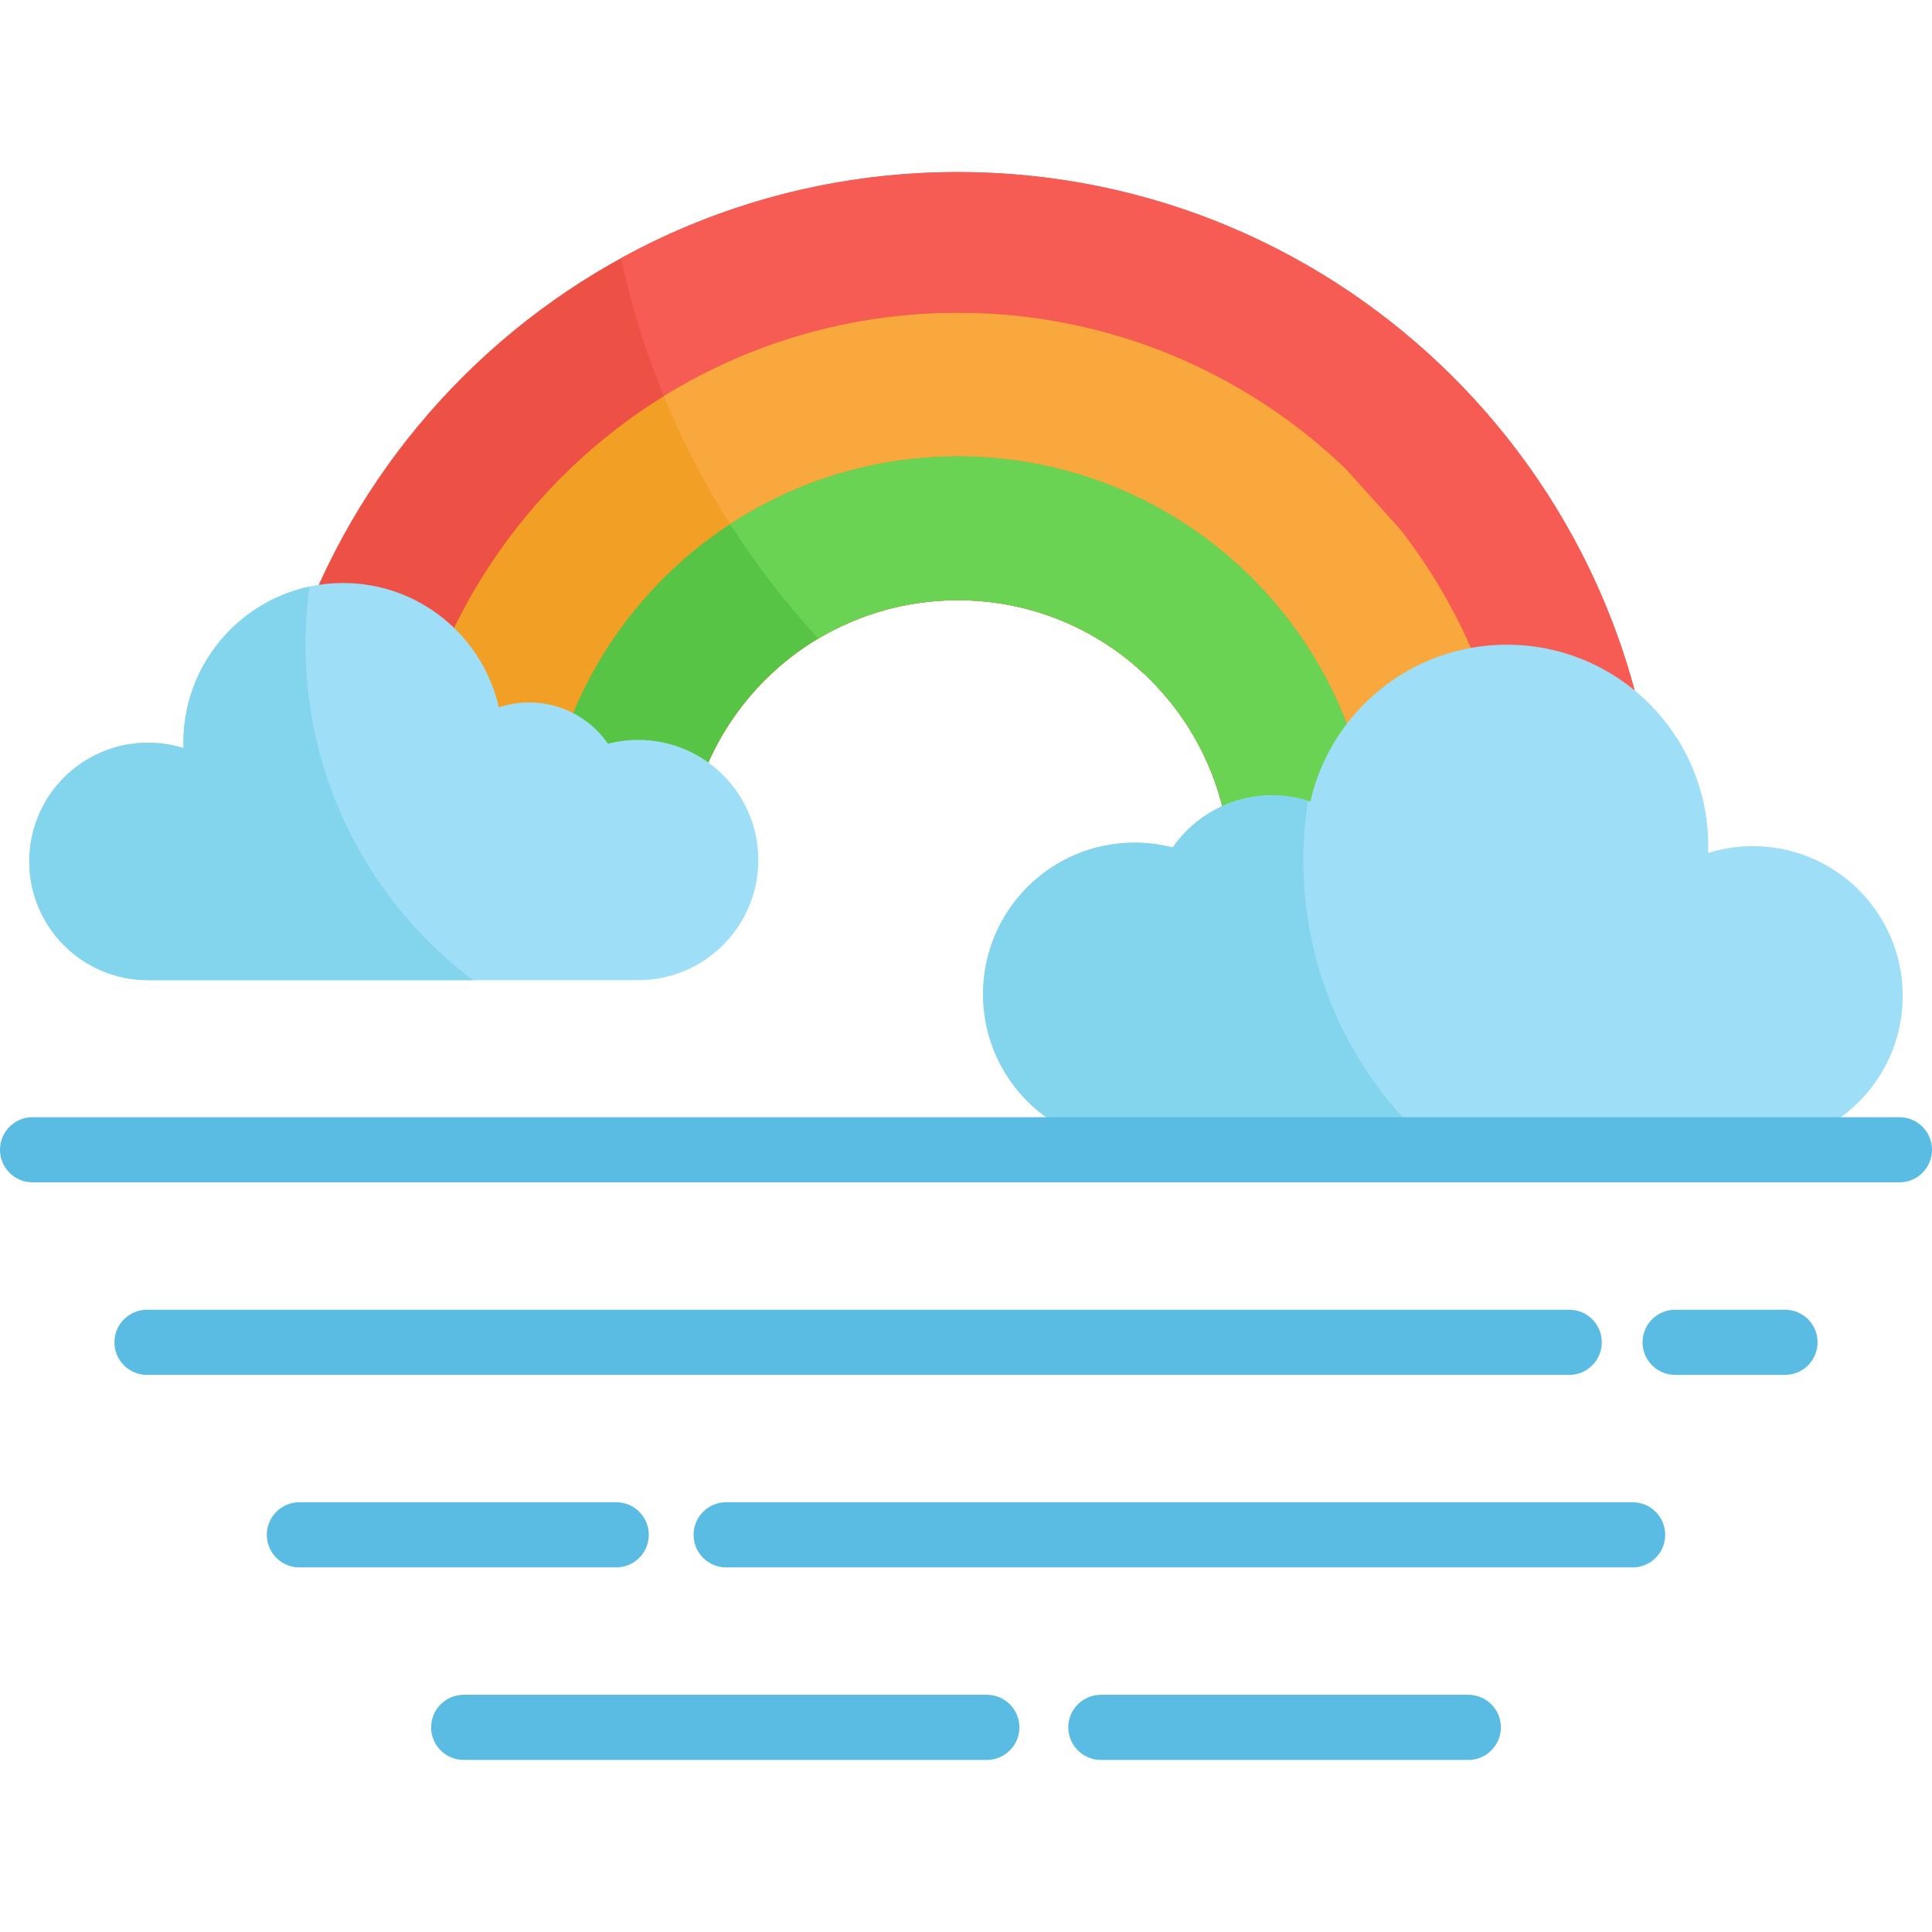 <?xml version="1.0" encoding="iso-8859-1"?>
<!-- Generator: Adobe Illustrator 19.0.0, SVG Export Plug-In . SVG Version: 6.00 Build 0)  -->
<svg xmlns="http://www.w3.org/2000/svg" xmlns:xlink="http://www.w3.org/1999/xlink" version="1.1" id="Layer_1" x="0px" y="0px" viewBox="0 0 512 512" style="enable-background:new 0 0 512 512;" xml:space="preserve">
<path style="fill:#ED5145;" d="M93.934,225.941c0,0,41.13-37.379,87.625,5.192c0.106-39.825,32.417-72.078,72.269-72.078  c38.592,0,70.116,30.25,72.163,68.332c27.572-13.904,65.405-23.189,97.667,3.944h15.902c0-102.579-83.155-185.733-185.733-185.733  c-102.233,0-185.163,82.599-185.72,184.701L93.934,225.941z"/>
<path style="fill:#F75C54;" d="M253.828,45.597c-32.343,0-62.747,8.276-89.228,22.811c8.194,38.389,26.605,72.987,52.257,100.817  c10.817-6.453,23.458-10.171,36.971-10.171c38.592,0,70.116,30.25,72.163,68.332c27.572-13.904,65.405-23.189,97.667,3.944h7.866  c2.688-0.724,5.361-1.483,8.006-2.308C438.293,127.51,355.634,45.597,253.828,45.597z"/>
<path style="fill:#F29F26;" d="M177.92,229.701c0.614,0.557,1.232,1.094,1.848,1.629h1.785c0-39.914,32.357-72.276,72.274-72.276  c39.914,0,72.274,32.36,72.274,72.276h2.341c6.655-7.221,32.892-31.37,73.092-14.443c-2.771-28.678-13.694-54.971-30.436-76.523  l-14.486-16.087c-26.669-25.612-62.89-41.355-102.785-41.355c-77.605,0-141.286,59.569-147.842,135.476  C122.903,209.81,149.678,204.194,177.92,229.701z"/>
<path style="fill:#F9A83D;" d="M371.098,140.363l-14.486-16.087c-26.669-25.612-62.89-41.355-102.785-41.355  c-28.579,0-55.264,8.086-77.91,22.084c9.793,23.854,23.736,45.559,40.94,64.222c10.817-6.453,23.457-10.172,36.97-10.172  c39.914,0,72.274,32.36,72.274,72.276h2.341c6.655-7.221,32.892-31.37,73.092-14.443  C398.763,188.208,387.841,161.916,371.098,140.363z"/>
<path style="fill:#58C445;" d="M168.323,220.799h14.003c5.099-34.921,35.162-61.745,71.502-61.745  c36.337,0,66.402,26.823,71.502,61.745h16.391l7.549-3.503c3.969-3.091,8.355-5.379,12.944-6.87  c-9.771-50.962-54.579-89.468-108.386-89.468c-53.561,0-98.206,38.153-108.253,88.766c6.251,1.633,12.205,4.708,17.333,9.234  C164.631,219.547,166.455,220.166,168.323,220.799z"/>
<path style="fill:#6AD354;" d="M253.828,120.957c-22.267,0-42.991,6.599-60.331,17.942c6.887,10.804,14.713,20.946,23.359,30.327  c10.818-6.455,23.459-10.171,36.973-10.171c36.337,0,66.402,26.823,71.502,61.745h16.391l7.549-3.503  c3.969-3.091,8.355-5.379,12.944-6.87C352.443,159.463,307.634,120.957,253.828,120.957z"/>
<g>
	<path style="fill:#9FDEF7;" d="M464.551,224.239c-4.141,0-8.133,0.635-11.884,1.811c0.021-0.601,0.045-1.203,0.045-1.811   c0-29.487-23.903-53.389-53.387-53.389c-25.424,0-46.683,17.777-52.06,41.575c-3.189-1.064-6.599-1.648-10.147-1.648   c-10.923,0-20.563,5.468-26.344,13.814c-3.226-0.834-6.611-1.282-10.098-1.282c-22.179,0-40.157,17.979-40.157,40.156   c0,22.179,17.978,40.158,40.157,40.158h131.391h22.478h10.007c21.921,0,39.692-17.773,39.692-39.692   C504.243,242.008,486.473,224.239,464.551,224.239z"/>
	<path style="fill:#9FDEF7;" d="M130.013,259.753h-65.04H47.154h-7.933c-17.379,0-31.465-14.088-31.465-31.466   c0-17.379,14.087-31.464,31.465-31.464c3.282,0,6.447,0.504,9.42,1.436c-0.017-0.476-0.037-0.953-0.037-1.436   c0-23.374,18.949-42.321,42.322-42.321c20.153,0,37.004,14.093,41.269,32.957c2.528-0.843,5.23-1.307,8.042-1.307   c8.659,0,16.302,4.337,20.885,10.951c2.557-0.662,5.24-1.016,8.006-1.016c17.581,0,31.832,14.252,31.832,31.833   s-14.251,31.833-31.832,31.833h-9.617"/>
</g>
<g>
	<path style="fill:#83D4ED;" d="M80.974,170.851c0-5.229,0.37-10.371,1.067-15.407c-19.106,4.083-33.436,21.054-33.436,41.379   c0,0.482,0.021,0.96,0.037,1.436c-2.975-0.931-6.139-1.436-9.42-1.436c-17.379,0-31.465,14.086-31.465,31.464   c0,17.379,14.087,31.466,31.465,31.466h7.933h17.818h60.384C98.405,239.456,80.974,207.189,80.974,170.851z"/>
	<path style="fill:#83D4ED;" d="M345.407,228.055c0-5.379,0.424-10.658,1.233-15.81c-3.01-0.938-6.202-1.467-9.522-1.467   c-10.923,0-20.563,5.468-26.344,13.814c-3.226-0.834-6.611-1.282-10.098-1.282c-22.179,0-40.157,17.979-40.157,40.156   c0,22.179,17.978,40.158,40.157,40.158h78.651C358.519,285.095,345.407,258.108,345.407,228.055z"/>
</g>
<g>
	<path style="fill:#5ABCE2;" d="M503.365,313.337H8.635c-4.768,0-8.635-3.866-8.635-8.635s3.866-8.635,8.635-8.635h494.731   c4.77,0,8.635,3.866,8.635,8.635S508.135,313.337,503.365,313.337z"/>
	<path style="fill:#5ABCE2;" d="M473.043,364.361h-29.117c-4.77,0-8.635-3.866-8.635-8.635s3.865-8.635,8.635-8.635h29.117   c4.77,0,8.635,3.866,8.635,8.635S477.813,364.361,473.043,364.361z"/>
	<path style="fill:#5ABCE2;" d="M415.863,364.361H38.957c-4.768,0-8.635-3.866-8.635-8.635s3.866-8.635,8.635-8.635h376.906   c4.77,0,8.635,3.866,8.635,8.635S420.632,364.361,415.863,364.361z"/>
	<path style="fill:#5ABCE2;" d="M432.658,415.379H192.439c-4.768,0-8.635-3.866-8.635-8.635s3.866-8.635,8.635-8.635h240.22   c4.768,0,8.635,3.866,8.635,8.635C441.293,411.514,437.427,415.379,432.658,415.379z"/>
	<path style="fill:#5ABCE2;" d="M163.3,415.379H79.342c-4.768,0-8.635-3.866-8.635-8.635s3.866-8.635,8.635-8.635H163.3   c4.768,0,8.635,3.866,8.635,8.635C171.935,411.514,168.068,415.379,163.3,415.379z"/>
	<path style="fill:#5ABCE2;" d="M389.118,466.403h-97.377c-4.77,0-8.635-3.866-8.635-8.635s3.865-8.635,8.635-8.635h97.377   c4.77,0,8.635,3.866,8.635,8.635S393.887,466.403,389.118,466.403z"/>
	<path style="fill:#5ABCE2;" d="M261.516,466.403H122.885c-4.768,0-8.635-3.866-8.635-8.635s3.866-8.635,8.635-8.635h138.631   c4.768,0,8.635,3.866,8.635,8.635S266.284,466.403,261.516,466.403z"/>
</g>
<g>
</g>
<g>
</g>
<g>
</g>
<g>
</g>
<g>
</g>
<g>
</g>
<g>
</g>
<g>
</g>
<g>
</g>
<g>
</g>
<g>
</g>
<g>
</g>
<g>
</g>
<g>
</g>
<g>
</g>
</svg>
